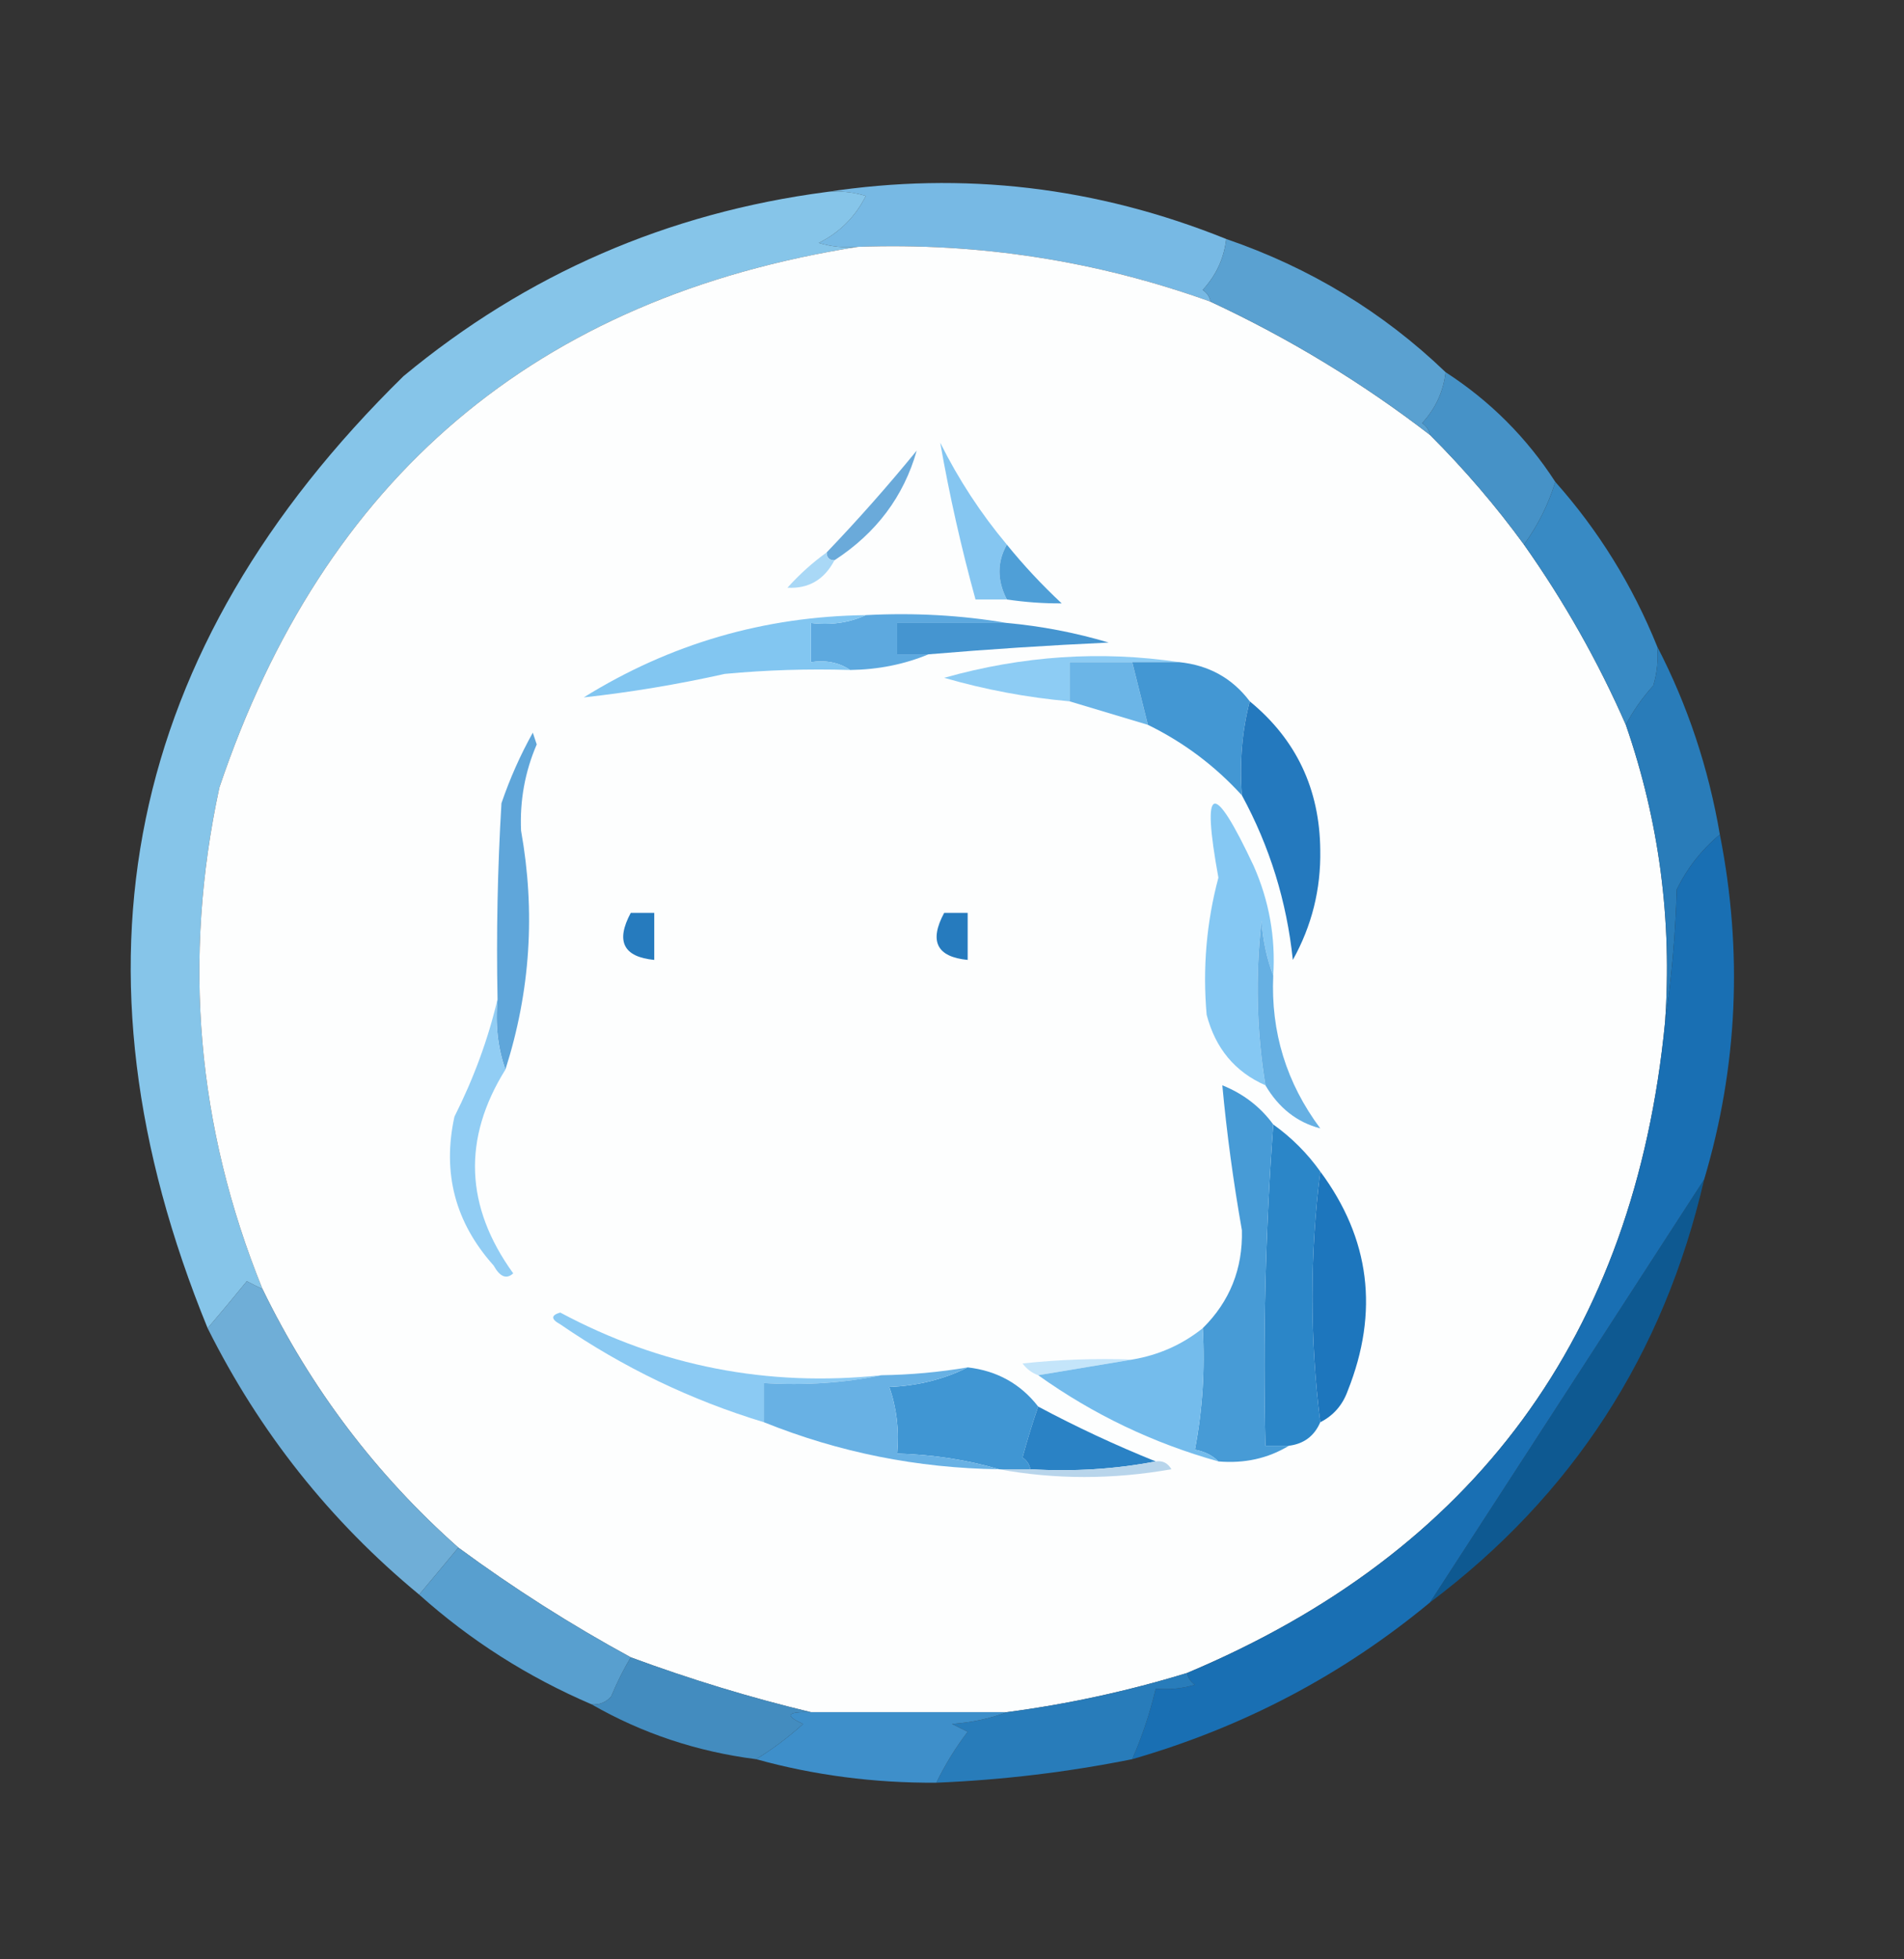 <?xml version="1.0" encoding="UTF-8"?>
<!DOCTYPE svg PUBLIC "-//W3C//DTD SVG 1.1//EN" "http://www.w3.org/Graphics/SVG/1.1/DTD/svg11.dtd">
<svg xmlns="http://www.w3.org/2000/svg" version="1.1" width="243px" height="250px" style="shape-rendering:geometricPrecision; text-rendering:geometricPrecision; image-rendering:optimizeQuality; fill-rule:evenodd; clip-rule:evenodd" xmlns:xlink="http://www.w3.org/1999/xlink">
<rect width="100%" height="100%" fill="#333333" stroke="none"/>
<g><path style="opacity:0.934" fill="#7cc3f1" d="M 105.5,24.5 C 122.948,21.832 139.948,23.832 156.5,30.5C 156.219,32.963 155.219,35.13 153.5,37C 154.056,37.383 154.389,37.883 154.5,38.5C 139.974,33.282 124.974,30.948 109.5,31.5C 107.801,31.66 106.134,31.494 104.5,31C 107.167,29.667 109.167,27.667 110.5,25C 108.866,24.506 107.199,24.34 105.5,24.5 Z"/></g>
<g><path style="opacity:0.916" fill="#8ed2fa" d="M 105.5,24.5 C 107.199,24.34 108.866,24.506 110.5,25C 109.167,27.667 107.167,29.667 104.5,31C 106.134,31.494 107.801,31.66 109.5,31.5C 68.476,37.954 41.309,60.954 28,100.5C 23.273,122.445 25.107,143.779 33.5,164.5C 32.85,164.196 32.184,163.863 31.5,163.5C 29.815,165.571 28.148,167.571 26.5,169.5C 7.628,123.358 15.961,82.858 51.5,48C 67.186,34.993 85.186,27.16 105.5,24.5 Z"/></g>
<g><path style="opacity:1" fill="#fdfefe" d="M 109.5,31.5 C 124.974,30.948 139.974,33.282 154.5,38.5C 164.527,43.173 173.86,48.84 182.5,55.5C 186.904,59.897 190.904,64.564 194.5,69.5C 199.622,76.747 203.956,84.414 207.5,92.5C 211.759,104.803 213.426,117.47 212.5,130.5C 208.588,170.39 188.254,198.057 151.5,213.5C 143.979,215.804 136.312,217.471 128.5,218.5C 120.167,218.5 111.833,218.5 103.5,218.5C 95.796,216.652 88.129,214.318 80.5,211.5C 72.865,207.347 65.531,202.68 58.5,197.5C 48.004,188.193 39.671,177.193 33.5,164.5C 25.107,143.779 23.273,122.445 28,100.5C 41.309,60.954 68.476,37.954 109.5,31.5 Z"/></g>
<g><path style="opacity:0.901" fill="#5eade2" d="M 156.5,30.5 C 167.174,34.161 176.507,39.828 184.5,47.5C 184.219,49.963 183.219,52.13 181.5,54C 182.056,54.383 182.389,54.883 182.5,55.5C 173.86,48.84 164.527,43.173 154.5,38.5C 154.389,37.883 154.056,37.383 153.5,37C 155.219,35.13 156.219,32.963 156.5,30.5 Z"/></g>
<g><path style="opacity:0.898" fill="#499dd8" d="M 184.5,47.5 C 190.167,51.167 194.833,55.833 198.5,61.5C 197.601,64.395 196.267,67.062 194.5,69.5C 190.904,64.564 186.904,59.897 182.5,55.5C 182.389,54.883 182.056,54.383 181.5,54C 183.219,52.13 184.219,49.963 184.5,47.5 Z"/></g>
<g><path style="opacity:1" fill="#6aaada" d="M 106.5,71.5 C 105.833,71.5 105.5,71.167 105.5,70.5C 109.468,66.361 113.301,62.027 117,57.5C 115.341,63.355 111.841,68.022 106.5,71.5 Z"/></g>
<g><path style="opacity:1" fill="#85c6f1" d="M 128.5,69.5 C 127.244,71.726 127.244,74.059 128.5,76.5C 127.167,76.5 125.833,76.5 124.5,76.5C 122.669,69.849 121.169,63.182 120,56.5C 122.346,61.204 125.18,65.537 128.5,69.5 Z"/></g>
<g><path style="opacity:1" fill="#4f9fd7" d="M 128.5,69.5 C 130.628,72.13 132.961,74.63 135.5,77C 133.203,77.018 130.869,76.851 128.5,76.5C 127.244,74.059 127.244,71.726 128.5,69.5 Z"/></g>
<g><path style="opacity:1" fill="#a9d8f6" d="M 105.5,70.5 C 105.5,71.167 105.833,71.5 106.5,71.5C 105.196,73.982 103.196,75.149 100.5,75C 102.037,73.293 103.704,71.793 105.5,70.5 Z"/></g>
<g><path style="opacity:0.927" fill="#3890cf" d="M 198.5,61.5 C 204.014,67.7 208.347,74.7 211.5,82.5C 211.66,84.199 211.494,85.866 211,87.5C 209.588,89.065 208.421,90.731 207.5,92.5C 203.956,84.414 199.622,76.747 194.5,69.5C 196.267,67.062 197.601,64.395 198.5,61.5 Z"/></g>
<g><path style="opacity:1" fill="#5da9df" d="M 110.5,78.5 C 116.69,78.177 122.69,78.51 128.5,79.5C 123.833,79.5 119.167,79.5 114.5,79.5C 114.5,80.833 114.5,82.167 114.5,83.5C 115.833,83.5 117.167,83.5 118.5,83.5C 115.411,84.785 112.078,85.451 108.5,85.5C 107.081,84.549 105.415,84.216 103.5,84.5C 103.5,82.833 103.5,81.167 103.5,79.5C 106.059,79.802 108.393,79.468 110.5,78.5 Z"/></g>
<g><path style="opacity:1" fill="#4595d0" d="M 128.5,79.5 C 132.912,79.902 137.246,80.736 141.5,82C 133.815,82.353 126.148,82.853 118.5,83.5C 117.167,83.5 115.833,83.5 114.5,83.5C 114.5,82.167 114.5,80.833 114.5,79.5C 119.167,79.5 123.833,79.5 128.5,79.5 Z"/></g>
<g><path style="opacity:1" fill="#82c6f1" d="M 110.5,78.5 C 108.393,79.468 106.059,79.802 103.5,79.5C 103.5,81.167 103.5,82.833 103.5,84.5C 105.415,84.216 107.081,84.549 108.5,85.5C 103.156,85.334 97.823,85.501 92.5,86C 86.49,87.341 80.49,88.341 74.5,89C 85.504,82.166 97.504,78.666 110.5,78.5 Z"/></g>
<g><path style="opacity:1" fill="#8dccf4" d="M 150.5,84.5 C 148.5,84.5 146.5,84.5 144.5,84.5C 141.833,84.5 139.167,84.5 136.5,84.5C 136.5,86.167 136.5,87.833 136.5,89.5C 131.075,89.015 125.741,88.015 120.5,86.5C 130.513,83.677 140.513,83.01 150.5,84.5 Z"/></g>
<g><path style="opacity:1" fill="#6bb5e7" d="M 144.5,84.5 C 145.167,87.167 145.833,89.833 146.5,92.5C 143.15,91.497 139.817,90.497 136.5,89.5C 136.5,87.833 136.5,86.167 136.5,84.5C 139.167,84.5 141.833,84.5 144.5,84.5 Z"/></g>
<g><path style="opacity:1" fill="#4397d3" d="M 144.5,84.5 C 146.5,84.5 148.5,84.5 150.5,84.5C 154.284,84.889 157.284,86.556 159.5,89.5C 158.517,93.298 158.183,97.298 158.5,101.5C 155.066,97.731 151.066,94.731 146.5,92.5C 145.833,89.833 145.167,87.167 144.5,84.5 Z"/></g>
<g><path style="opacity:0.906" fill="#2883c6" d="M 211.5,82.5 C 215.381,89.991 218.047,97.991 219.5,106.5C 217.204,108.401 215.371,110.734 214,113.5C 213.827,119.348 213.327,125.015 212.5,130.5C 213.426,117.47 211.759,104.803 207.5,92.5C 208.421,90.731 209.588,89.065 211,87.5C 211.494,85.866 211.66,84.199 211.5,82.5 Z"/></g>
<g><path style="opacity:1" fill="#2479be" d="M 159.5,89.5 C 165.431,94.364 168.431,100.697 168.5,108.5C 168.586,113.49 167.419,118.156 165,122.5C 164.219,115.033 162.052,108.033 158.5,101.5C 158.183,97.298 158.517,93.298 159.5,89.5 Z"/></g>
<g><path style="opacity:1" fill="#5fa6da" d="M 64.5,136.5 C 63.523,133.713 63.19,130.713 63.5,127.5C 63.334,119.16 63.5,110.827 64,102.5C 65.076,99.352 66.409,96.352 68,93.5C 68.167,94 68.333,94.5 68.5,95C 66.998,98.487 66.331,102.154 66.5,106C 68.356,116.368 67.689,126.535 64.5,136.5 Z"/></g>
<g><path style="opacity:1" fill="#85c8f3" d="M 162.5,124.5 C 161.686,122.369 161.186,120.036 161,117.5C 160.205,124.58 160.372,131.58 161.5,138.5C 157.621,136.794 155.121,133.794 154,129.5C 153.476,123.555 153.976,117.722 155.5,112C 153.298,99.926 154.798,99.426 160,110.5C 161.975,114.963 162.808,119.629 162.5,124.5 Z"/></g>
<g><path style="opacity:1" fill="#66b0e3" d="M 162.5,124.5 C 162.178,131.702 164.178,138.202 168.5,144C 165.536,143.228 163.202,141.395 161.5,138.5C 160.372,131.58 160.205,124.58 161,117.5C 161.186,120.036 161.686,122.369 162.5,124.5 Z"/></g>
<g><path style="opacity:1" fill="#267bbe" d="M 80.5,116.5 C 81.5,116.5 82.5,116.5 83.5,116.5C 83.5,118.5 83.5,120.5 83.5,122.5C 79.556,122.116 78.556,120.116 80.5,116.5 Z"/></g>
<g><path style="opacity:1" fill="#267bbe" d="M 120.5,116.5 C 121.5,116.5 122.5,116.5 123.5,116.5C 123.5,118.5 123.5,120.5 123.5,122.5C 119.556,122.116 118.556,120.116 120.5,116.5 Z"/></g>
<g><path style="opacity:1" fill="#2b86c8" d="M 162.5,143.5 C 164.833,145.167 166.833,147.167 168.5,149.5C 167.167,160.167 167.167,170.833 168.5,181.5C 167.738,183.262 166.404,184.262 164.5,184.5C 163.5,184.5 162.5,184.5 161.5,184.5C 161.171,170.656 161.504,156.99 162.5,143.5 Z"/></g>
<g><path style="opacity:1" fill="#91cdf4" d="M 63.5,127.5 C 63.19,130.713 63.523,133.713 64.5,136.5C 59.013,145.315 59.346,153.982 65.5,162.5C 64.645,163.293 63.811,162.96 63,161.5C 58.092,156.018 56.426,149.685 58,142.5C 60.473,137.588 62.306,132.588 63.5,127.5 Z"/></g>
<g><path style="opacity:1" fill="#1d76bd" d="M 168.5,149.5 C 174.859,158.063 176.026,167.396 172,177.5C 171.34,179.324 170.173,180.657 168.5,181.5C 167.167,170.833 167.167,160.167 168.5,149.5 Z"/></g>
<g><path style="opacity:0.735" fill="#0268b4" d="M 217.5,150.5 C 212.34,172.846 200.673,190.846 182.5,204.5C 194.2,186.477 205.867,168.477 217.5,150.5 Z"/></g>
<g><path style="opacity:1" fill="#479bd6" d="M 162.5,143.5 C 161.504,156.99 161.171,170.656 161.5,184.5C 162.5,184.5 163.5,184.5 164.5,184.5C 161.829,186.118 158.829,186.785 155.5,186.5C 154.737,185.732 153.737,185.232 152.5,185C 153.471,179.928 153.805,174.762 153.5,169.5C 156.955,166.085 158.621,161.918 158.5,157C 157.405,150.813 156.572,144.647 156,138.5C 158.687,139.582 160.854,141.249 162.5,143.5 Z"/></g>
<g><path style="opacity:0.868" fill="#78c0ef" d="M 33.5,164.5 C 39.671,177.193 48.004,188.193 58.5,197.5C 56.833,199.5 55.167,201.5 53.5,203.5C 42.127,194.106 33.127,182.772 26.5,169.5C 28.148,167.571 29.815,165.571 31.5,163.5C 32.184,163.863 32.85,164.196 33.5,164.5 Z"/></g>
<g><path style="opacity:1" fill="#c4e5fa" d="M 144.5,173.5 C 140.5,174.167 136.5,174.833 132.5,175.5C 131.711,175.217 131.044,174.717 130.5,174C 135.155,173.501 139.821,173.334 144.5,173.5 Z"/></g>
<g><path style="opacity:1" fill="#8bcaf3" d="M 112.5,175.5 C 107.695,176.487 102.695,176.821 97.5,176.5C 97.5,178.167 97.5,179.833 97.5,181.5C 88.184,178.675 79.517,174.509 71.5,169C 70.304,168.346 70.304,167.846 71.5,167.5C 84.315,174.359 97.982,177.026 112.5,175.5 Z"/></g>
<g><path style="opacity:1" fill="#4096d3" d="M 123.5,174.5 C 127.244,174.928 130.244,176.595 132.5,179.5C 131.784,181.556 131.117,183.723 130.5,186C 131.056,186.383 131.389,186.883 131.5,187.5C 130.167,187.5 128.833,187.5 127.5,187.5C 123.382,186.291 119.049,185.624 114.5,185.5C 114.777,182.552 114.444,179.719 113.5,177C 117.133,176.851 120.466,176.018 123.5,174.5 Z"/></g>
<g><path style="opacity:1" fill="#74bcec" d="M 153.5,169.5 C 153.805,174.762 153.471,179.928 152.5,185C 153.737,185.232 154.737,185.732 155.5,186.5C 147.186,184.176 139.519,180.51 132.5,175.5C 136.5,174.833 140.5,174.167 144.5,173.5C 147.873,172.934 150.873,171.601 153.5,169.5 Z"/></g>
<g><path style="opacity:1" fill="#68b1e4" d="M 123.5,174.5 C 120.466,176.018 117.133,176.851 113.5,177C 114.444,179.719 114.777,182.552 114.5,185.5C 119.049,185.624 123.382,186.291 127.5,187.5C 117.084,187.356 107.084,185.356 97.5,181.5C 97.5,179.833 97.5,178.167 97.5,176.5C 102.695,176.821 107.695,176.487 112.5,175.5C 116.198,175.448 119.865,175.114 123.5,174.5 Z"/></g>
<g><path style="opacity:1" fill="#2a82c5" d="M 132.5,179.5 C 137.375,182.104 142.375,184.438 147.5,186.5C 142.36,187.488 137.026,187.821 131.5,187.5C 131.389,186.883 131.056,186.383 130.5,186C 131.117,183.723 131.784,181.556 132.5,179.5 Z"/></g>
<g><path style="opacity:1" fill="#b8d5eb" d="M 147.5,186.5 C 148.376,186.369 149.043,186.702 149.5,187.5C 142.01,188.819 134.677,188.819 127.5,187.5C 128.833,187.5 130.167,187.5 131.5,187.5C 137.026,187.821 142.36,187.488 147.5,186.5 Z"/></g>
<g><path style="opacity:0.938" fill="#1873bb" d="M 219.5,106.5 C 222.448,121.455 221.782,136.122 217.5,150.5C 205.867,168.477 194.2,186.477 182.5,204.5C 171.323,213.758 158.656,220.425 144.5,224.5C 145.759,221.634 146.759,218.634 147.5,215.5C 149.199,215.66 150.866,215.494 152.5,215C 151.944,214.617 151.611,214.117 151.5,213.5C 188.254,198.057 208.588,170.39 212.5,130.5C 213.327,125.015 213.827,119.348 214,113.5C 215.371,110.734 217.204,108.401 219.5,106.5 Z"/></g>
<g><path style="opacity:0.888" fill="#5dace2" d="M 58.5,197.5 C 65.531,202.68 72.865,207.347 80.5,211.5C 79.59,213.019 78.757,214.685 78,216.5C 77.329,217.252 76.496,217.586 75.5,217.5C 67.359,214.01 60.025,209.343 53.5,203.5C 55.167,201.5 56.833,199.5 58.5,197.5 Z"/></g>
<g><path style="opacity:0.855" fill="#479cd7" d="M 80.5,211.5 C 88.129,214.318 95.796,216.652 103.5,218.5C 100.402,218.413 100.068,218.913 102.5,220C 100.587,221.724 98.587,223.224 96.5,224.5C 88.949,223.536 81.949,221.203 75.5,217.5C 76.496,217.586 77.329,217.252 78,216.5C 78.757,214.685 79.59,213.019 80.5,211.5 Z"/></g>
<g><path style="opacity:0.92" fill="#2783c6" d="M 151.5,213.5 C 151.611,214.117 151.944,214.617 152.5,215C 150.866,215.494 149.199,215.66 147.5,215.5C 146.759,218.634 145.759,221.634 144.5,224.5C 136.251,226.155 127.918,227.155 119.5,227.5C 120.608,225.219 121.942,223.052 123.5,221C 122.833,220.667 122.167,220.333 121.5,220C 124.036,219.814 126.369,219.314 128.5,218.5C 136.312,217.471 143.979,215.804 151.5,213.5 Z"/></g>
<g><path style="opacity:0.967" fill="#3e92cf" d="M 103.5,218.5 C 111.833,218.5 120.167,218.5 128.5,218.5C 126.369,219.314 124.036,219.814 121.5,220C 122.167,220.333 122.833,220.667 123.5,221C 121.942,223.052 120.608,225.219 119.5,227.5C 111.56,227.55 103.894,226.55 96.5,224.5C 98.587,223.224 100.587,221.724 102.5,220C 100.068,218.913 100.402,218.413 103.5,218.5 Z"/></g>
</svg>
